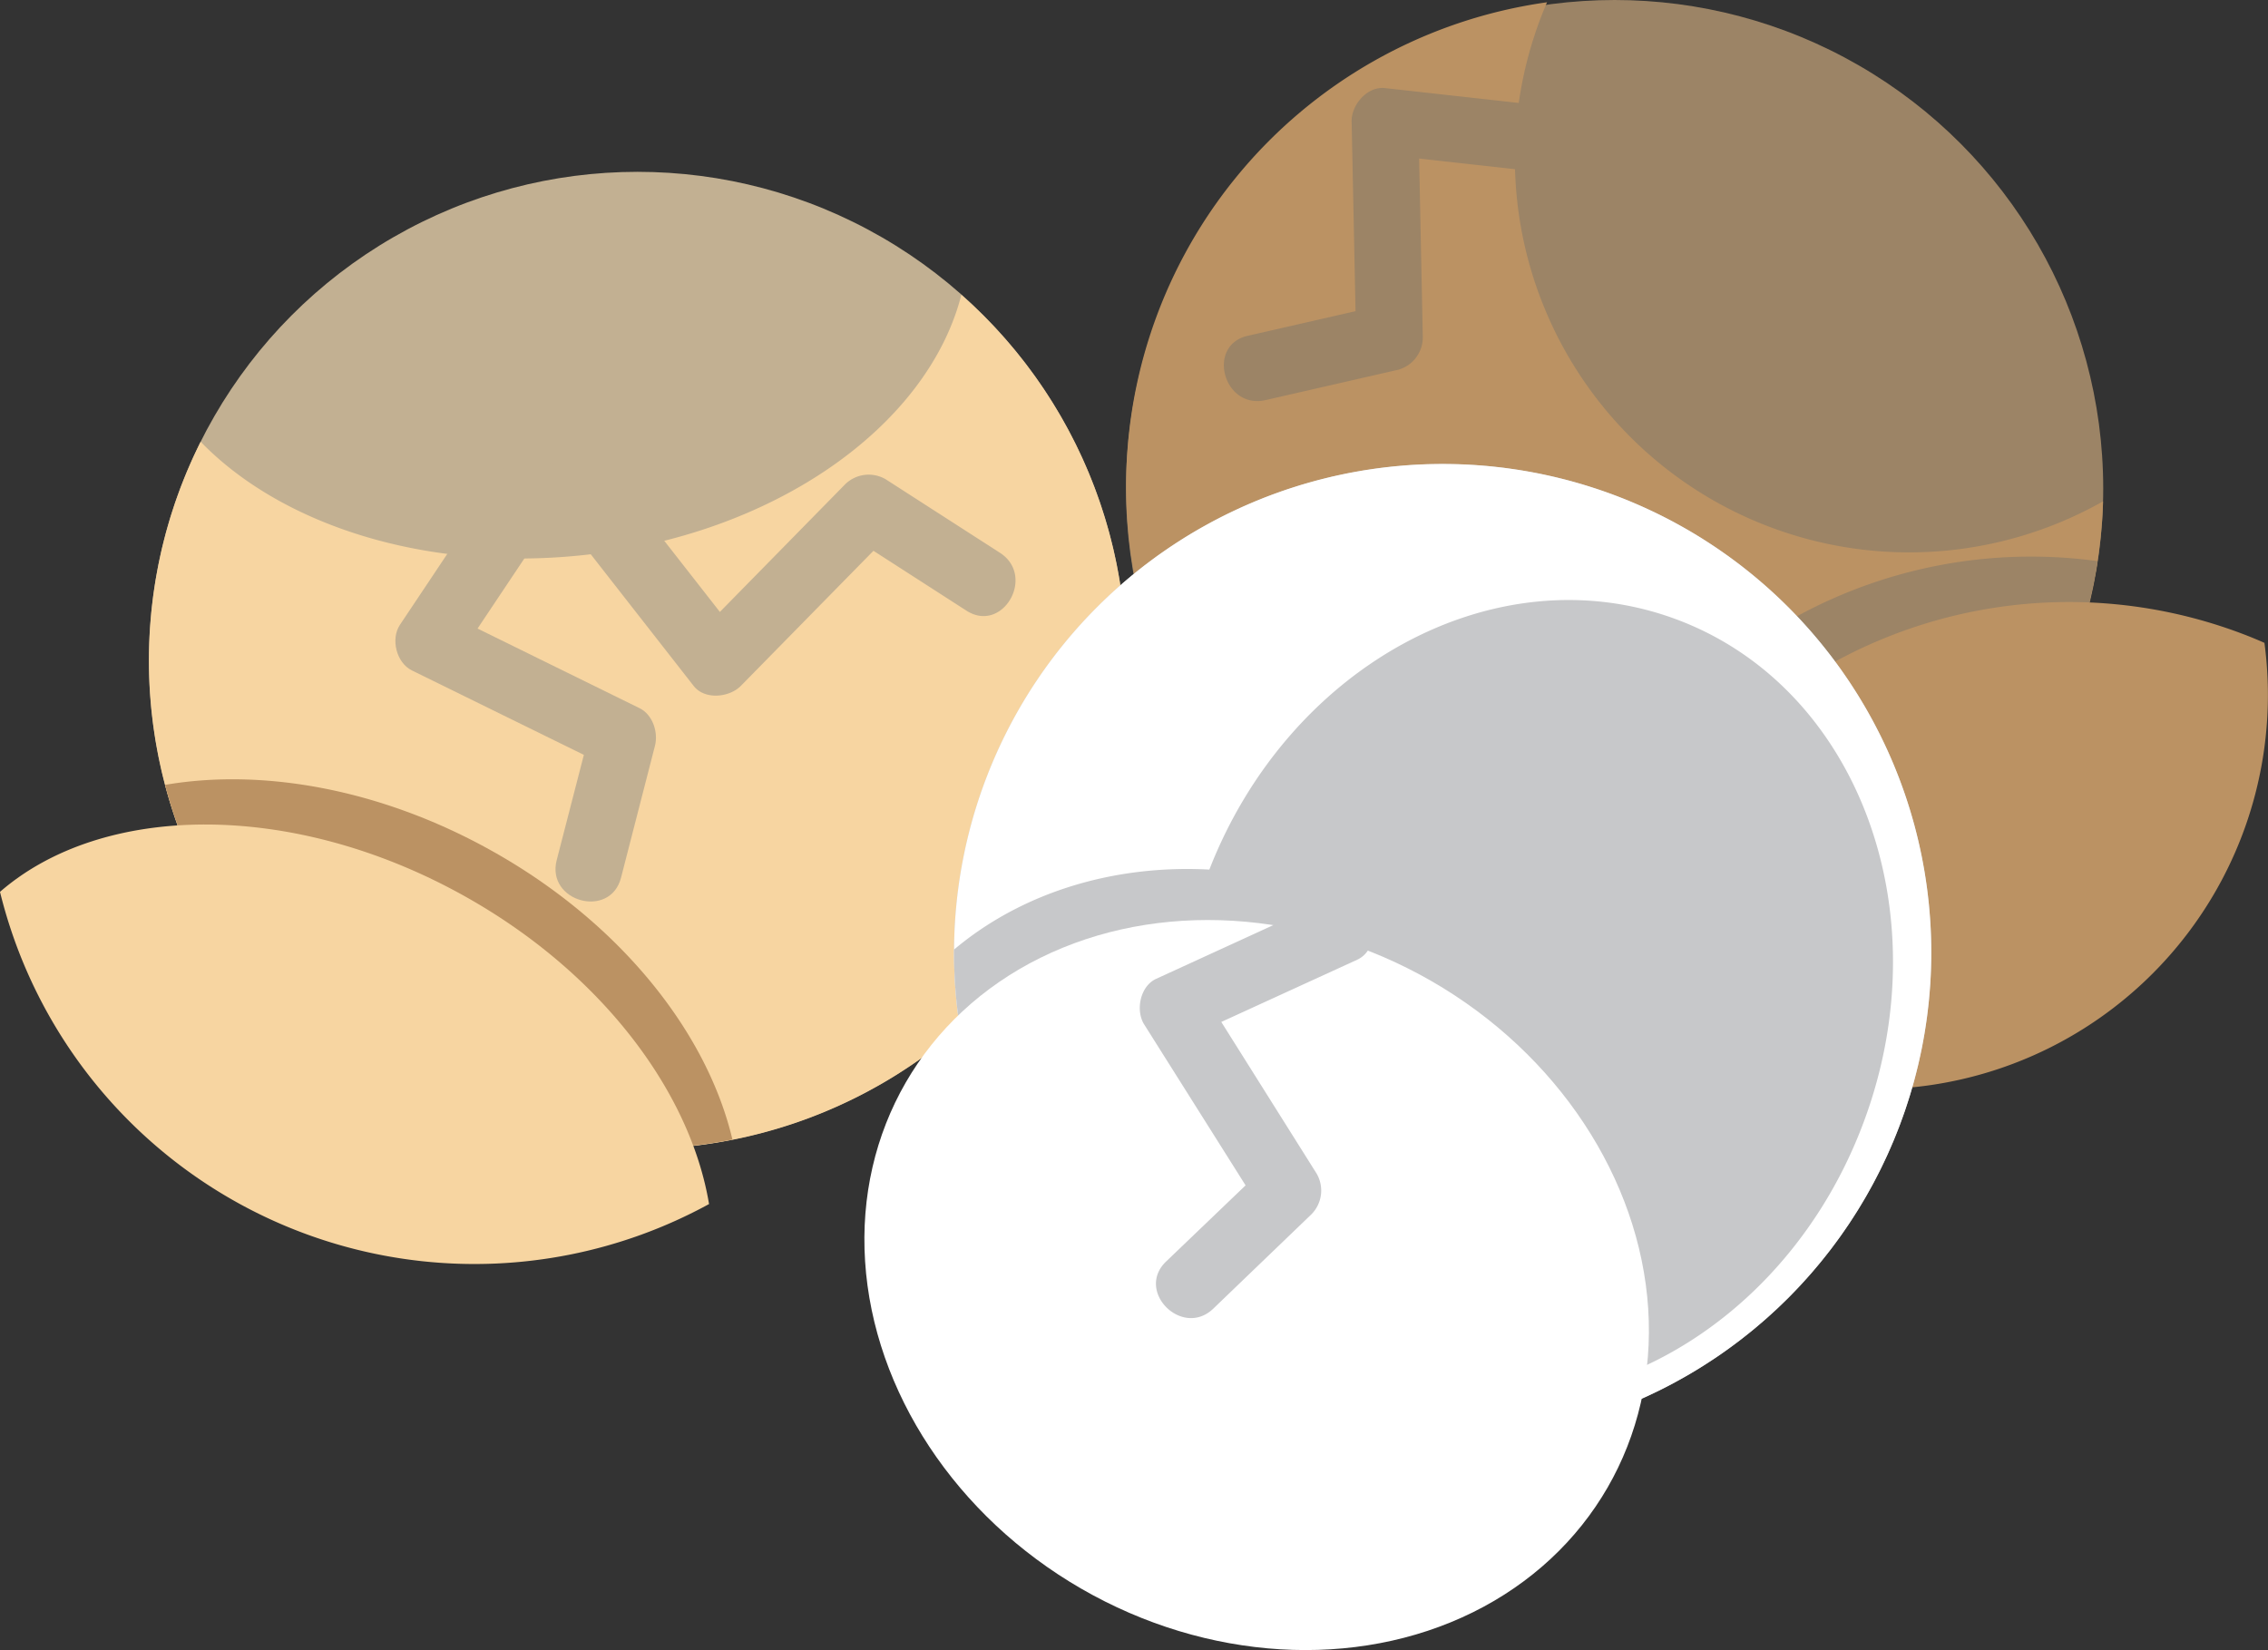<svg id="Eggshells" xmlns="http://www.w3.org/2000/svg" viewBox="0 0 510.22 371.26"><rect x="0" y="0" width="510.22" height="371.26" fill="#333333" stroke="none"/><defs><style>.cls-1{fill:#c2b092;}.cls-2{fill:#9c8466;}.cls-3{fill:#bb9263;}.cls-4{fill:#f7d5a1;}.cls-5{fill:#c7c8ca;}.cls-6{fill:#fff;}</style></defs><title>Eggshells</title><circle class="cls-1" cx="143.43" cy="148.58" r="109.92"/><circle class="cls-2" cx="363.23" cy="109.92" r="109.92"/><path class="cls-3" d="M525.77,224.41a108.56,108.56,0,0,1-1.24,13.47,109.92,109.92,0,0,1-108.62,93h-.59a109.91,109.91,0,0,1-14.63-218.76A88.68,88.68,0,0,0,525.77,224.41Z" transform="translate(-52.66 -111.61)"/><path class="cls-2" d="M524.53,237.88a109.92,109.92,0,0,1-108.62,93h-.59a86.9,86.9,0,0,1-12.55-10.47,110.05,110.05,0,0,1,121.76-82.55Z" transform="translate(-52.66 -111.61)"/><path class="cls-3" d="M558.94,254.92c1.06.43,2.11.87,3.14,1.33A88.7,88.7,0,0,1,411.34,330.6a110,110,0,0,1,147.6-75.68Z" transform="translate(-52.66 -111.61)"/><path class="cls-4" d="M306,260.19A109.92,109.92,0,1,1,97.8,211c18,18.58,50.12,29.15,85.34,25.58,43.68-4.41,78.27-29.15,85.79-58.64A109.6,109.6,0,0,1,306,260.19Z" transform="translate(-52.66 -111.61)"/><circle class="cls-5" cx="324.54" cy="214.32" r="109.92"/><path class="cls-6" d="M377.19,216a109.9,109.9,0,0,0-109.9,109.24c0,.23,0,.45,0,.68A109.92,109.92,0,1,0,377.19,216ZM415.5,421.85c-15.82,5.57-32.86,6-48.91.1C325.69,406.9,306.64,356.4,324,309.16c.24-.64.48-1.28.73-1.92,17.95-46,64.46-71.21,104.79-56.38,40.89,15.05,59.95,65.55,42.56,112.79C461.54,392.34,440,413.23,415.5,421.85Z" transform="translate(-52.66 -111.61)"/><path class="cls-3" d="M217.43,368a110,110,0,0,1-127.64-79.8c21.81-3.75,48.21.85,72.91,14.51C192,318.89,211.72,343.8,217.43,368Z" transform="translate(-52.66 -111.61)"/><path class="cls-4" d="M52.66,312.27c23-20,65.49-20.61,103.91.63,31,17.12,51.34,44.06,55.6,69.61A109.91,109.91,0,0,1,52.66,312.27Z" transform="translate(-52.66 -111.61)"/><path class="cls-5" d="M415.5,421.85a67.26,67.26,0,0,1-3.35,8.32A110,110,0,0,1,267.28,325.94c0-.23,0-.45,0-.68,15.28-12.86,35.9-19.15,57.46-18a101.73,101.73,0,0,1,45.46,13.68C409,343.3,427.26,386.1,415.5,421.85Z" transform="translate(-52.66 -111.61)"/><ellipse class="cls-6" cx="335.36" cy="400.73" rx="78.89" ry="91.15" transform="translate(-232.02 379.19) rotate(-60)"/><path class="cls-1" d="M165.63,217.74l-23,34.45c-2.13,3.2-.79,8.55,2.69,10.26L189,283.9l-3.44-8.47-7.66,29.69c-2.42,9.35,12,13.34,14.46,4L200,279.42c.78-3-.47-7-3.45-8.47L152.91,249.5l2.69,10.26,23-34.45c5.37-8.05-7.61-15.57-13-7.57Z" transform="translate(-52.66 -111.61)"/><path class="cls-1" d="M183.21,233.31l25.5,32.63c2.48,3.18,8,2.62,10.6,0l34.07-34.71-9.09,1.17L270.07,249c8.14,5.24,15.67-7.74,7.57-13l-25.78-16.59a7.57,7.57,0,0,0-9.08,1.17l-34.07,34.72h10.6L193.82,222.7c-2.52-3.21-8-2.58-10.61,0-3.19,3.12-2.48,7.44,0,10.61Z" transform="translate(-52.66 -111.61)"/><path class="cls-5" d="M350.4,314.58l-37.65,17.26c-3.6,1.65-4.68,7.09-2.69,10.26L336,383.27l1.17-9.08L315,395.43c-7,6.7,3.64,17.3,10.61,10.61l22.1-21.25a7.59,7.59,0,0,0,1.17-9.09L323,334.53l-2.69,10.26L358,327.53c3.71-1.7,4.55-7,2.69-10.26-2.17-3.81-6.6-4.37-10.26-2.69Z" transform="translate(-52.66 -111.61)"/><path class="cls-2" d="M405.39,136l-41.16-4.57c-4-.45-7.58,3.79-7.5,7.5l1,48.63,5.51-7.23-29.89,6.83c-9.4,2.16-5.42,16.62,4,14.47l29.89-6.84a7.57,7.57,0,0,0,5.5-7.23l-1-48.63-7.5,7.5L405.39,151c4,.45,7.5-3.76,7.5-7.5,0-4.42-3.46-7-7.5-7.5Z" transform="translate(-52.66 -111.61)"/></svg>
